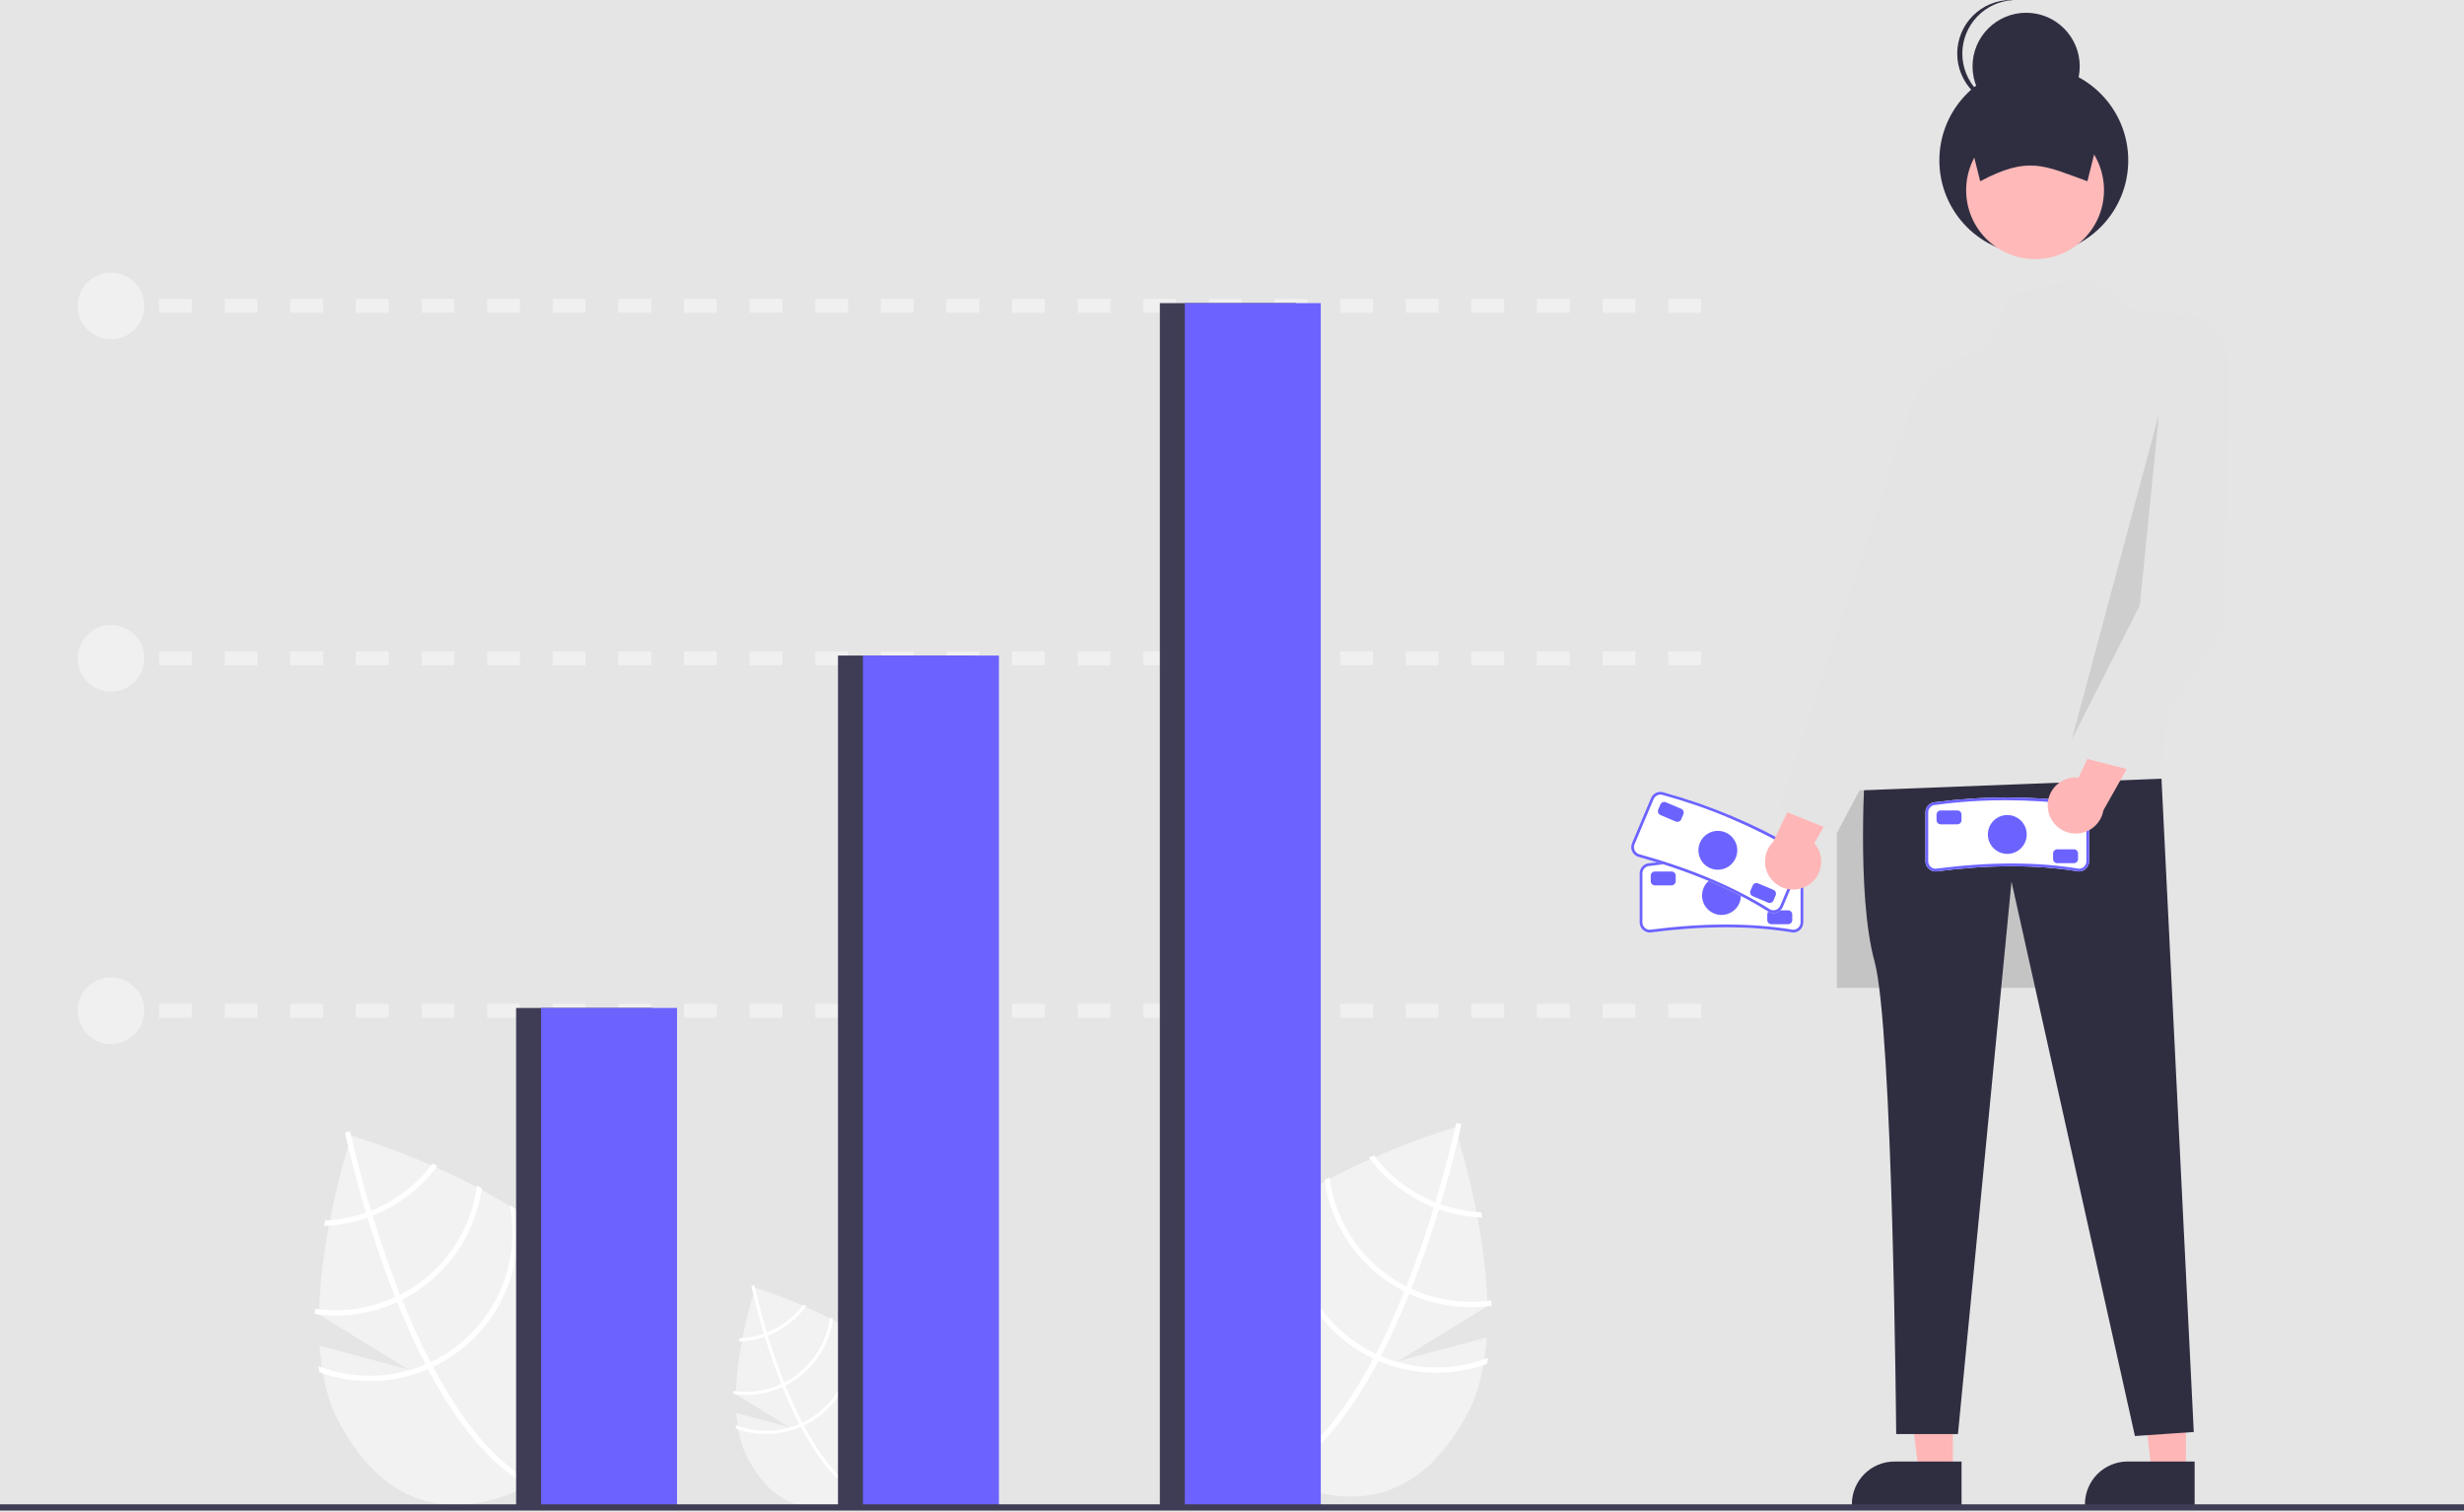 <svg width="888" height="545" viewBox="0 0 888 545" fill="none" xmlns="http://www.w3.org/2000/svg">
<rect width="888" height="545" fill="#E5E5E5"/>
<g id="businesschart 1" clip-path="url(#clip0)">
<path id="Vector" d="M535.817 481.954L503.786 490.546L536.048 470.706C535.354 439.078 524.315 406.282 524.315 406.282C524.315 406.282 455.365 426.257 437.269 460.847C419.173 495.436 433.418 518.271 458.783 531.542C484.149 544.812 511.03 543.492 529.126 508.903C533.154 501.204 535.147 491.847 535.817 481.954Z" fill="#F2F2F2"/>
<path id="Vector_2" d="M497.662 488.715L496.77 490.42C486.301 510.185 474.869 523.899 462.614 531.356C462.437 531.468 462.257 531.567 462.08 531.679L461.58 530.847L461.109 530.042C474.535 522.091 485.804 506.818 494.941 489.581C495.241 489.028 495.545 488.467 495.832 487.897C499.635 480.566 503.061 472.93 506.105 465.363C506.346 464.78 506.583 464.183 506.82 463.587C510.787 453.579 514.095 443.763 516.746 435.12C516.936 434.51 517.118 433.895 517.295 433.289C521.723 418.641 524.179 407.638 524.705 405.194C524.774 404.897 524.807 404.731 524.816 404.693L525.738 404.885L525.75 404.881L526.68 405.077C526.671 405.115 526.563 405.671 526.331 406.689C525.485 410.504 523.085 420.805 519.127 433.979C518.946 434.572 518.764 435.187 518.574 435.797C516.43 442.813 513.868 450.568 510.875 458.548C510.126 460.554 509.366 462.522 508.593 464.45C508.365 465.051 508.128 465.648 507.888 466.231C504.597 474.411 501.189 481.906 497.662 488.715Z" fill="white"/>
<path id="Vector_3" d="M519.128 433.979C518.522 433.759 517.909 433.535 517.295 433.289C515.629 432.625 513.997 431.875 512.407 431.044C505.626 427.508 499.725 422.495 495.139 416.376C494.55 416.638 493.962 416.9 493.36 417.166C498.15 423.671 504.362 428.995 511.524 432.732C513.221 433.619 514.964 434.416 516.746 435.12C517.351 435.361 517.965 435.585 518.574 435.797C523.593 437.569 528.851 438.57 534.17 438.763C534.05 438.109 533.933 437.468 533.821 436.84C528.809 436.615 523.858 435.651 519.128 433.979V433.979Z" fill="white"/>
<path id="Vector_4" d="M508.594 464.45C507.993 464.179 507.402 463.892 506.82 463.587C506.638 463.503 506.453 463.406 506.275 463.313C498.933 459.472 492.629 453.912 487.899 447.108C483.17 440.304 480.156 432.458 479.115 424.237C478.517 424.558 477.918 424.88 477.324 425.214C478.506 433.599 481.668 441.581 486.549 448.5C491.43 455.419 497.89 461.075 505.392 465.001C505.628 465.125 505.865 465.248 506.106 465.363C506.701 465.664 507.292 465.952 507.888 466.231C517.141 470.484 527.424 471.982 537.506 470.546C537.496 469.907 537.487 469.267 537.469 468.624C527.643 470.072 517.607 468.622 508.594 464.45V464.45Z" fill="white"/>
<path id="Vector_5" d="M497.662 488.715C497.045 488.456 496.436 488.181 495.832 487.897C495.186 487.591 494.544 487.277 493.911 486.946C484.051 481.773 476.132 473.546 471.34 463.496C466.547 453.445 465.138 442.113 467.325 431.196C466.588 431.681 465.855 432.157 465.134 432.651C463.31 443.73 465.023 455.102 470.03 465.152C475.038 475.202 483.085 483.418 493.028 488.634C493.661 488.965 494.298 489.288 494.941 489.581C495.549 489.878 496.157 490.153 496.77 490.42C509.193 495.73 523.169 496.12 535.868 491.513C536.018 490.795 536.137 490.073 536.262 489.343C523.803 494.161 509.958 493.935 497.662 488.715V488.715Z" fill="white"/>
<path id="Vector_6" d="M115.183 484.954L147.214 493.546L114.952 473.706C115.646 442.078 126.685 409.282 126.685 409.282C126.685 409.282 195.635 429.257 213.731 463.847C231.827 498.436 217.582 521.271 192.217 534.542C166.851 547.812 139.97 546.492 121.874 511.903C117.846 504.204 115.853 494.847 115.183 484.954Z" fill="#F2F2F2"/>
<path id="Vector_7" d="M153.338 491.715L154.23 493.42C164.699 513.185 176.131 526.899 188.386 534.356C188.563 534.468 188.743 534.567 188.92 534.679L189.42 533.847L189.891 533.042C176.465 525.091 165.196 509.818 156.059 492.581C155.759 492.028 155.455 491.467 155.168 490.897C151.365 483.566 147.939 475.93 144.895 468.363C144.654 467.78 144.417 467.183 144.18 466.587C140.213 456.579 136.905 446.763 134.254 438.12C134.064 437.51 133.882 436.895 133.705 436.289C129.277 421.641 126.821 410.638 126.295 408.194C126.226 407.897 126.193 407.731 126.184 407.693L125.262 407.885L125.25 407.881L124.32 408.077C124.329 408.115 124.437 408.671 124.669 409.689C125.515 413.504 127.915 423.805 131.873 436.979C132.054 437.572 132.236 438.187 132.426 438.797C134.57 445.813 137.132 453.568 140.125 461.548C140.874 463.554 141.634 465.522 142.407 467.45C142.635 468.051 142.872 468.648 143.112 469.231C146.403 477.411 149.811 484.906 153.338 491.715Z" fill="white"/>
<path id="Vector_8" d="M117.179 439.84C117.066 440.468 116.95 441.109 116.83 441.763C122.149 441.57 127.407 440.57 132.426 438.797C133.035 438.585 133.649 438.361 134.254 438.12C136.036 437.416 137.779 436.619 139.476 435.732C146.638 431.995 152.85 426.671 157.639 420.166C157.038 419.9 156.45 419.638 155.861 419.376C151.275 425.496 145.374 430.508 138.593 434.044C137.003 434.875 135.371 435.625 133.705 436.289C133.091 436.535 132.478 436.759 131.872 436.979C127.142 438.651 122.191 439.615 117.179 439.84V439.84Z" fill="white"/>
<path id="Vector_9" d="M113.531 471.624C113.513 472.267 113.504 472.907 113.494 473.546C123.576 474.982 133.859 473.484 143.112 469.231C143.708 468.952 144.299 468.664 144.894 468.363C145.135 468.248 145.372 468.125 145.608 468.001C153.11 464.075 159.57 458.419 164.451 451.5C169.332 444.581 172.494 436.599 173.676 428.214C173.082 427.88 172.483 427.558 171.885 427.237C170.844 435.458 167.83 443.304 163.101 450.108C158.371 456.912 152.067 462.472 144.725 466.313C144.547 466.406 144.362 466.503 144.18 466.587C143.598 466.892 143.007 467.179 142.406 467.45C133.393 471.622 123.357 473.072 113.531 471.624V471.624Z" fill="white"/>
<path id="Vector_10" d="M114.738 492.343C114.863 493.073 114.982 493.795 115.132 494.513C127.831 499.12 141.807 498.73 154.23 493.42C154.843 493.153 155.451 492.878 156.059 492.581C156.702 492.288 157.339 491.965 157.972 491.634C167.915 486.418 175.962 478.202 180.97 468.152C185.977 458.102 187.69 446.73 185.866 435.651C185.145 435.157 184.412 434.681 183.675 434.196C185.861 445.113 184.453 456.445 179.66 466.496C174.868 476.546 166.949 484.773 157.089 489.946C156.456 490.277 155.814 490.591 155.168 490.897C154.564 491.181 153.955 491.456 153.338 491.715C141.042 496.936 127.197 497.161 114.738 492.343V492.343Z" fill="white"/>
<path id="Vector_11" d="M265.356 509.174L284.425 514.289L265.218 502.478C265.631 483.649 272.203 464.125 272.203 464.125C272.203 464.125 313.251 476.016 324.024 496.608C334.797 517.2 326.317 530.795 311.216 538.695C296.115 546.595 280.112 545.809 269.339 525.217C266.941 520.634 265.755 515.064 265.356 509.174Z" fill="#F2F2F2"/>
<path id="Vector_12" d="M288.07 513.199L288.601 514.214C294.834 525.981 301.64 534.145 308.935 538.585C309.041 538.651 309.148 538.71 309.254 538.777L309.551 538.282L309.832 537.802C301.838 533.069 295.13 523.977 289.691 513.715C289.512 513.386 289.331 513.052 289.16 512.712C286.896 508.348 284.857 503.802 283.044 499.297C282.901 498.95 282.76 498.595 282.619 498.24C280.257 492.282 278.288 486.438 276.709 481.293C276.596 480.929 276.488 480.564 276.382 480.203C273.747 471.482 272.284 464.932 271.971 463.477C271.93 463.3 271.91 463.201 271.905 463.179L271.356 463.293L271.349 463.29L270.795 463.407C270.801 463.43 270.865 463.761 271.003 464.367C271.507 466.638 272.936 472.771 275.292 480.613C275.4 480.967 275.508 481.332 275.621 481.696C276.897 485.873 278.423 490.489 280.205 495.24C280.65 496.434 281.103 497.606 281.563 498.754C281.699 499.111 281.84 499.466 281.983 499.814C283.942 504.684 285.971 509.145 288.07 513.199Z" fill="white"/>
<path id="Vector_13" d="M266.544 482.316C266.477 482.69 266.408 483.072 266.337 483.462C269.503 483.346 272.633 482.751 275.621 481.696C275.984 481.57 276.349 481.436 276.709 481.293C277.77 480.874 278.808 480.399 279.818 479.871C284.082 477.646 287.78 474.476 290.631 470.604C290.273 470.446 289.923 470.29 289.573 470.134C286.842 473.777 283.329 476.761 279.293 478.866C278.346 479.361 277.375 479.807 276.382 480.203C276.017 480.349 275.652 480.482 275.292 480.613C272.475 481.609 269.528 482.182 266.544 482.316V482.316Z" fill="white"/>
<path id="Vector_14" d="M264.373 501.238C264.362 501.621 264.356 502.002 264.35 502.382C270.353 503.238 276.474 502.346 281.983 499.814C282.338 499.648 282.69 499.476 283.044 499.297C283.187 499.229 283.328 499.155 283.469 499.081C287.935 496.745 291.78 493.377 294.686 489.258C297.592 485.139 299.475 480.387 300.178 475.395C299.824 475.196 299.468 475.005 299.112 474.814C298.492 479.708 296.698 484.379 293.883 488.429C291.067 492.48 287.314 495.79 282.943 498.076C282.837 498.132 282.727 498.189 282.619 498.24C282.272 498.421 281.92 498.592 281.563 498.754C276.197 501.237 270.222 502.1 264.373 501.238V501.238Z" fill="white"/>
<path id="Vector_15" d="M265.091 513.573C265.165 514.008 265.236 514.438 265.325 514.865C272.886 517.608 281.206 517.375 288.601 514.214C288.966 514.055 289.329 513.891 289.691 513.715C290.073 513.54 290.452 513.348 290.829 513.151C296.749 510.046 301.539 505.154 304.521 499.172C307.502 493.189 308.521 486.418 307.435 479.823C307.006 479.529 306.57 479.245 306.131 478.956C307.433 485.456 306.594 492.202 303.741 498.185C300.888 504.168 296.173 509.066 290.304 512.146C289.927 512.343 289.545 512.53 289.16 512.712C288.8 512.881 288.438 513.045 288.07 513.199C280.751 516.307 272.508 516.441 265.091 513.573V513.573Z" fill="white"/>
<g id="cards">
<path id="Vector_16" d="M646.236 336.057L646.155 336.05C630.988 333.546 614.139 333.547 594.646 336.053H594.639C594.152 336.059 593.67 335.968 593.219 335.786C592.767 335.605 592.357 335.336 592.01 334.995C591.663 334.654 591.388 334.247 591.199 333.799C591.01 333.351 590.912 332.87 590.909 332.383V314.73C590.911 313.756 591.298 312.823 591.987 312.134C592.675 311.445 593.609 311.058 594.583 311.057C611.748 308.819 629.132 308.82 646.298 311.061H646.304C647.267 311.075 648.186 311.468 648.861 312.155C649.535 312.842 649.912 313.767 649.909 314.73V332.383C649.908 333.357 649.521 334.291 648.832 334.98C648.144 335.668 647.21 336.056 646.236 336.057V336.057Z" fill="white"/>
<path id="Vector_17" d="M646.236 336.057L646.155 336.05C630.988 333.546 614.139 333.547 594.646 336.053H594.639C594.152 336.059 593.67 335.968 593.219 335.786C592.767 335.605 592.357 335.336 592.01 334.995C591.663 334.654 591.388 334.247 591.199 333.799C591.01 333.351 590.912 332.87 590.909 332.383V314.73C590.911 313.756 591.298 312.823 591.987 312.134C592.675 311.445 593.609 311.058 594.583 311.057C611.748 308.819 629.132 308.82 646.298 311.061H646.304C647.267 311.075 648.186 311.468 648.861 312.155C649.535 312.842 649.912 313.767 649.909 314.73V332.383C649.908 333.357 649.521 334.291 648.832 334.98C648.144 335.668 647.21 336.056 646.236 336.057V336.057ZM619.754 310.381C611.358 310.366 602.971 310.925 594.651 312.052C594.295 312.046 593.941 312.111 593.61 312.243C593.279 312.375 592.977 312.571 592.722 312.82C592.467 313.069 592.264 313.366 592.125 313.694C591.985 314.022 591.912 314.374 591.909 314.73V332.383C591.91 333.092 592.192 333.772 592.693 334.273C593.194 334.774 593.874 335.056 594.583 335.057C614.092 332.544 631.022 332.544 646.275 335.056C646.977 335.045 647.647 334.759 648.139 334.259C648.632 333.759 648.909 333.085 648.909 332.383V314.73C648.909 314.021 648.627 313.342 648.126 312.841C647.624 312.34 646.945 312.058 646.236 312.057C637.451 310.955 628.607 310.395 619.754 310.381V310.381Z" fill="#6C63FF"/>
<path id="Vector_18" d="M620.409 329.714C624.275 329.714 627.409 326.58 627.409 322.714C627.409 318.848 624.275 315.714 620.409 315.714C616.543 315.714 613.409 318.848 613.409 322.714C613.409 326.58 616.543 329.714 620.409 329.714Z" fill="#6C63FF"/>
<path id="Vector_19" d="M602.409 319.057H596.409C596.012 319.056 595.63 318.898 595.349 318.617C595.068 318.336 594.91 317.954 594.909 317.557V315.557C594.91 315.159 595.068 314.778 595.349 314.497C595.63 314.215 596.012 314.057 596.409 314.057H602.409C602.807 314.057 603.188 314.215 603.47 314.497C603.751 314.778 603.909 315.159 603.909 315.557V317.557C603.909 317.954 603.751 318.336 603.47 318.617C603.188 318.898 602.807 319.056 602.409 319.057V319.057Z" fill="#6C63FF"/>
<path id="Vector_20" d="M644.409 333.057H638.409C638.012 333.056 637.63 332.898 637.349 332.617C637.068 332.336 636.91 331.954 636.909 331.557V329.557C636.91 329.159 637.068 328.778 637.349 328.497C637.63 328.215 638.012 328.057 638.409 328.057H644.409C644.807 328.057 645.188 328.215 645.47 328.497C645.751 328.778 645.909 329.159 645.909 329.557V331.557C645.909 331.954 645.751 332.336 645.47 332.617C645.188 332.898 644.807 333.056 644.409 333.057V333.057Z" fill="#6C63FF"/>
<path id="Vector_21" d="M637.699 328.755L637.627 328.717C624.628 320.512 609.105 313.961 590.172 308.689L590.165 308.686C589.714 308.502 589.305 308.231 588.96 307.889C588.615 307.546 588.341 307.138 588.155 306.689C587.968 306.24 587.872 305.758 587.872 305.272C587.872 304.786 587.969 304.304 588.156 303.855L595.021 287.592C595.401 286.695 596.121 285.985 597.023 285.619C597.925 285.252 598.936 285.258 599.834 285.636C616.519 290.25 632.534 297.011 647.477 305.751L647.483 305.754C648.364 306.141 649.058 306.861 649.412 307.756C649.767 308.651 649.754 309.65 649.377 310.536L642.512 326.8C642.132 327.697 641.412 328.406 640.51 328.773C639.608 329.139 638.597 329.133 637.699 328.755V328.755Z" fill="white"/>
<path id="Vector_22" d="M637.699 328.755L637.627 328.717C624.628 320.512 609.105 313.961 590.172 308.689L590.165 308.686C589.714 308.502 589.305 308.231 588.96 307.889C588.615 307.546 588.341 307.138 588.155 306.689C587.968 306.24 587.872 305.758 587.872 305.272C587.872 304.786 587.969 304.304 588.156 303.855L595.021 287.592C595.401 286.695 596.121 285.985 597.023 285.619C597.925 285.252 598.936 285.258 599.834 285.636C616.519 290.25 632.534 297.011 647.477 305.751L647.483 305.754C648.364 306.141 649.058 306.861 649.412 307.756C649.767 308.651 649.754 309.65 649.377 310.536L642.512 326.8C642.132 327.697 641.412 328.406 640.51 328.773C639.608 329.139 638.597 329.133 637.699 328.755V328.755ZM623.286 294.802C615.557 291.524 607.613 288.776 599.51 286.579C599.184 286.435 598.832 286.358 598.476 286.35C598.12 286.343 597.766 286.406 597.434 286.537C597.103 286.667 596.8 286.862 596.544 287.109C596.288 287.357 596.084 287.653 595.943 287.98L589.077 304.244C588.802 304.898 588.798 305.633 589.065 306.29C589.332 306.946 589.848 307.47 590.501 307.747C609.452 313.019 625.049 319.602 638.124 327.849C638.775 328.112 639.503 328.108 640.152 327.839C640.8 327.57 641.317 327.057 641.591 326.411L648.456 310.147C648.731 309.494 648.735 308.758 648.468 308.102C648.202 307.445 647.685 306.921 647.032 306.645C639.368 302.213 631.437 298.258 623.286 294.803V294.802Z" fill="#6C63FF"/>
<path id="Vector_23" d="M619.094 313.419C622.96 313.419 626.094 310.285 626.094 306.419C626.094 302.553 622.96 299.419 619.094 299.419C615.228 299.419 612.094 302.553 612.094 306.419C612.094 310.285 615.228 313.419 619.094 313.419Z" fill="#6C63FF"/>
<path id="Vector_24" d="M603.933 296.05L598.406 293.717C598.039 293.562 597.75 293.268 597.6 292.899C597.45 292.531 597.453 292.118 597.607 291.751L598.385 289.909C598.54 289.543 598.834 289.253 599.202 289.103C599.571 288.953 599.984 288.956 600.35 289.11L605.878 291.444C606.244 291.599 606.534 291.893 606.684 292.261C606.833 292.629 606.831 293.042 606.676 293.409L605.899 295.251C605.744 295.618 605.45 295.907 605.081 296.057C604.713 296.207 604.3 296.204 603.933 296.05V296.05Z" fill="#6C63FF"/>
<path id="Vector_25" d="M637.183 325.281L631.655 322.948C631.289 322.793 630.999 322.499 630.85 322.13C630.7 321.762 630.702 321.349 630.857 320.983L631.634 319.14C631.789 318.774 632.083 318.484 632.452 318.334C632.82 318.185 633.233 318.187 633.6 318.341L639.127 320.675C639.494 320.83 639.783 321.124 639.933 321.492C640.083 321.861 640.08 322.274 639.926 322.64L639.148 324.483C638.993 324.849 638.699 325.139 638.331 325.288C637.962 325.438 637.549 325.436 637.183 325.281Z" fill="#6C63FF"/>
</g>
<rect id="Rectangle 1" x="662" y="256" width="100" height="100" fill="#C4C4C4"/>
<path id="Vector_26" d="M651.475 319.091C652.734 318.333 653.812 317.308 654.633 316.088C655.453 314.868 655.996 313.484 656.224 312.031C656.451 310.579 656.358 309.094 655.949 307.682C655.541 306.27 654.828 304.964 653.86 303.857L671.569 272.819L653.038 274.016L639.062 303.307C637.311 305.056 636.261 307.386 636.113 309.857C635.965 312.327 636.728 314.767 638.258 316.712C639.788 318.658 641.978 319.975 644.414 320.413C646.85 320.851 649.362 320.381 651.475 319.091V319.091Z" fill="#FFB6B6"/>
<path id="Vector_27" d="M787.796 530.684H775.536L769.704 483.396L787.798 483.397L787.796 530.684Z" fill="#FFB6B6"/>
<g id="shoe2">
<path id="Vector_28" d="M790.922 542.568L751.392 542.567V542.067C751.392 537.986 753.013 534.073 755.899 531.187C758.784 528.302 762.698 526.681 766.778 526.681H766.779L790.923 526.682L790.922 542.568Z" fill="#2F2E41"/>
</g>
<path id="Vector_29" d="M703.796 530.684H691.536L685.704 483.396L703.798 483.397L703.796 530.684Z" fill="#FFB6B6"/>
<g id="shoe1">
<path id="Vector_30" d="M706.922 542.568L667.392 542.567V542.067C667.392 537.986 669.013 534.073 671.899 531.187C674.784 528.302 678.698 526.681 682.778 526.681H682.779L706.923 526.682L706.922 542.568Z" fill="#2F2E41"/>
</g>
<path id="Vector_31" d="M672.271 274.153C672.271 274.153 668.899 322.174 675.54 346.359C682.182 370.544 683.368 516.8 683.368 516.8H705.629L724.924 317.714L769.406 517.502L790.611 516.044L778.982 280.621L672.271 274.153Z" fill="#2F2E41"/>
<path id="Vector_32" d="M769.783 112.275L752.764 99.856L724.247 106.066L716.527 124.408L703.226 131.003C698.852 133.171 695.071 136.369 692.206 140.322C689.341 144.275 687.479 148.864 686.779 153.695L667.776 284.92L778.982 280.621L792.445 126.078C792.585 124.464 792.401 122.838 791.902 121.296C791.403 119.754 790.6 118.328 789.54 117.103C788.48 115.877 787.185 114.876 785.732 114.16C784.278 113.443 782.696 113.026 781.078 112.932L769.783 112.275Z" fill="#E4E4E4"/>
<path id="Vector_33" d="M696.189 141.253L685.918 155.099L641.182 291.544L662.152 299.94L695.729 236.359L696.189 141.253Z" fill="#E4E4E4"/>
<g id="head">
<path id="Vector_34" d="M732.961 91.832C751.759 91.832 766.998 76.593 766.998 57.795C766.998 38.997 751.759 23.758 732.961 23.758C714.162 23.758 698.923 38.997 698.923 57.795C698.923 76.593 714.162 91.832 732.961 91.832Z" fill="#2F2E41"/>
<path id="Vector_35" d="M733.421 93.372C747.138 93.372 758.259 82.252 758.259 68.534C758.259 54.817 747.138 43.696 733.421 43.696C719.703 43.696 708.583 54.817 708.583 68.534C708.583 82.252 719.703 93.372 733.421 93.372Z" fill="#FFB9B9"/>
<path id="Vector_36" d="M752.279 65.315C736.464 59.61 731.112 56.106 713.642 65.315L707.203 39.557H758.719L752.279 65.315Z" fill="#2F2E41"/>
<path id="Vector_37" d="M730.201 43.236C740.87 43.236 749.519 34.587 749.519 23.918C749.519 13.249 740.87 4.6 730.201 4.6C719.532 4.6 710.882 13.249 710.882 23.918C710.882 34.587 719.532 43.236 730.201 43.236Z" fill="#2F2E41"/>
<path id="Vector_38" d="M707.203 19.318C707.205 14.357 709.118 9.587 712.544 5.999C715.969 2.41 720.645 0.279 725.601 0.046C725.294 0.032 724.992 0 724.681 0C719.558 0 714.644 2.035 711.021 5.658C707.398 9.281 705.363 14.195 705.363 19.318C705.363 24.442 707.398 29.356 711.021 32.979C714.644 36.602 719.558 38.637 724.681 38.637C724.992 38.637 725.294 38.605 725.601 38.59C720.645 38.358 715.969 36.227 712.544 32.638C709.118 29.049 707.205 24.28 707.203 19.318V19.318Z" fill="#2F2E41"/>
</g>
<path id="Vector_39" opacity="0.1" d="M778.087 149.111L771.157 218.196L746.683 266.431L778.087 149.111Z" fill="black"/>
<path id="Vector_40" d="M45.5 361.737H39.5V366.737H45.5V361.737Z" fill="#F0F0F0"/>
<path id="Vector_41" d="M613.029 366.737H601.206V361.737H613.029V366.737ZM589.383 366.737H577.559V361.737H589.383V366.737ZM565.735 366.737H553.912V361.737H565.735V366.737ZM542.089 366.737H530.265V361.737H542.089V366.737ZM518.441 366.737H506.618V361.737H518.441V366.737ZM494.794 366.737H482.971V361.737H494.794L494.794 366.737ZM471.147 366.737H459.324V361.737H471.147V366.737ZM447.5 366.737H435.677V361.737H447.5V366.737ZM423.853 366.737H412.03V361.737H423.853V366.737ZM400.206 366.737H388.382V361.737H400.206L400.206 366.737ZM376.559 366.737H364.735V361.737H376.559L376.559 366.737ZM352.912 366.737H341.088V361.737H352.912L352.912 366.737ZM329.265 366.737H317.441V361.737H329.265L329.265 366.737ZM305.618 366.737H293.794V361.737H305.618L305.618 366.737ZM281.971 366.737H270.147V361.737H281.971L281.971 366.737ZM258.324 366.737H246.5V361.737H258.324L258.324 366.737ZM234.677 366.737H222.853V361.737H234.677L234.677 366.737ZM211.03 366.737H199.206V361.737H211.03L211.03 366.737ZM187.382 366.737H175.559V361.737H187.382L187.382 366.737ZM163.735 366.737H151.912V361.737H163.735L163.735 366.737ZM140.088 366.737H128.265V361.737H140.088L140.088 366.737ZM116.441 366.737H104.618V361.737H116.441L116.441 366.737ZM92.794 366.737H80.971V361.737H92.794L92.794 366.737ZM69.147 366.737H57.324V361.737H69.147L69.147 366.737Z" fill="#F0F0F0"/>
<path id="Vector_42" d="M45.5 234.737H39.5V239.737H45.5V234.737Z" fill="#F0F0F0"/>
<path id="Vector_43" d="M613.029 239.737H601.206V234.737H613.029V239.737ZM589.383 239.737H577.559V234.737H589.383V239.737ZM565.735 239.737H553.912V234.737H565.735V239.737ZM542.089 239.737H530.265V234.737H542.089V239.737ZM518.441 239.737H506.618V234.737H518.441V239.737ZM494.794 239.737H482.971V234.737H494.794L494.794 239.737ZM471.147 239.737H459.324V234.737H471.147V239.737ZM447.5 239.737H435.677V234.737H447.5V239.737ZM423.853 239.737H412.03V234.737H423.853V239.737ZM400.206 239.737H388.382V234.737H400.206L400.206 239.737ZM376.559 239.737H364.735V234.737H376.559L376.559 239.737ZM352.912 239.737H341.088V234.737H352.912L352.912 239.737ZM329.265 239.737H317.441V234.737H329.265L329.265 239.737ZM305.618 239.737H293.794V234.737H305.618L305.618 239.737ZM281.971 239.737H270.147V234.737H281.971L281.971 239.737ZM258.324 239.737H246.5V234.737H258.324L258.324 239.737ZM234.677 239.737H222.853V234.737H234.677L234.677 239.737ZM211.03 239.737H199.206V234.737H211.03L211.03 239.737ZM187.382 239.737H175.559V234.737H187.382L187.382 239.737ZM163.735 239.737H151.912V234.737H163.735L163.735 239.737ZM140.088 239.737H128.265V234.737H140.088L140.088 239.737ZM116.441 239.737H104.618V234.737H116.441L116.441 239.737ZM92.794 239.737H80.971V234.737H92.794L92.794 239.737ZM69.147 239.737H57.324V234.737H69.147L69.147 239.737Z" fill="#F0F0F0"/>
<path id="Vector_44" d="M45.5 107.737H39.5V112.737H45.5V107.737Z" fill="#F0F0F0"/>
<path id="Vector_45" d="M613.029 112.737H601.206V107.737H613.029V112.737ZM589.383 112.737H577.559V107.737H589.383V112.737ZM565.735 112.737H553.912V107.737H565.735V112.737ZM542.089 112.737H530.265V107.737H542.089V112.737ZM518.441 112.737H506.618V107.737H518.441V112.737ZM494.794 112.737H482.971V107.737H494.794L494.794 112.737ZM471.147 112.737H459.324V107.737H471.147V112.737ZM447.5 112.737H435.677V107.737H447.5V112.737ZM423.853 112.737H412.03V107.737H423.853V112.737ZM400.206 112.737H388.382V107.737H400.206L400.206 112.737ZM376.559 112.737H364.735V107.737H376.559L376.559 112.737ZM352.912 112.737H341.088V107.737H352.912L352.912 112.737ZM329.265 112.737H317.441V107.737H329.265L329.265 112.737ZM305.618 112.737H293.794V107.737H305.618L305.618 112.737ZM281.971 112.737H270.147V107.737H281.971L281.971 112.737ZM258.324 112.737H246.5V107.737H258.324L258.324 112.737ZM234.677 112.737H222.853V107.737H234.677L234.677 112.737ZM211.03 112.737H199.206V107.737H211.03L211.03 112.737ZM187.382 112.737H175.559V107.737H187.382L187.382 112.737ZM163.735 112.737H151.912V107.737H163.735L163.735 112.737ZM140.088 112.737H128.265V107.737H140.088L140.088 112.737ZM116.441 112.737H104.618V107.737H116.441L116.441 112.737ZM92.794 112.737H80.971V107.737H92.794L92.794 112.737ZM69.147 112.737H57.324V107.737H69.147L69.147 112.737Z" fill="#F0F0F0"/>
<g id="smallbar">
<path id="Vector_46" d="M235 363.237H186V543.237H235V363.237Z" fill="#3F3D56"/>
<path id="Vector_47" d="M244 363.237H195V543.237H244V363.237Z" fill="#6C63FF"/>
</g>
<g id="mediumbar">
<path id="Vector_48" d="M351 236.237H302V543.237H351V236.237Z" fill="#3F3D56"/>
<path id="Vector_49" d="M360 236.237H311V543.237H360V236.237Z" fill="#6C63FF"/>
</g>
<g id="largebar">
<path id="Vector_50" d="M467 109.237H418V543.237H467V109.237Z" fill="#3F3D56"/>
<path id="Vector_51" d="M476 109.237H427V543.237H476V109.237Z" fill="#6C63FF"/>
</g>
<path id="Vector_52" d="M40 122.237C46.627 122.237 52 116.864 52 110.237C52 103.609 46.627 98.237 40 98.237C33.373 98.237 28 103.609 28 110.237C28 116.864 33.373 122.237 40 122.237Z" fill="#F0F0F0"/>
<path id="Vector_53" d="M40 249.237C46.627 249.237 52 243.864 52 237.237C52 230.609 46.627 225.237 40 225.237C33.373 225.237 28 230.609 28 237.237C28 243.864 33.373 249.237 40 249.237Z" fill="#F0F0F0"/>
<path id="Vector_54" d="M40 376.237C46.627 376.237 52 370.864 52 364.237C52 357.609 46.627 352.237 40 352.237C33.373 352.237 28 357.609 28 364.237C28 370.864 33.373 376.237 40 376.237Z" fill="#F0F0F0"/>
<path id="Vector_55" d="M888 542.116H0V544.357H888V542.116Z" fill="#3F3D56"/>
<g id="card">
<path id="Vector_56" d="M749.236 314.057L749.155 314.05C733.988 311.546 717.139 311.547 697.646 314.053H697.639C697.152 314.059 696.67 313.968 696.219 313.786C695.767 313.605 695.357 313.336 695.01 312.995C694.663 312.654 694.388 312.247 694.199 311.799C694.01 311.351 693.912 310.87 693.909 310.383V292.73C693.911 291.756 694.298 290.823 694.987 290.134C695.675 289.445 696.609 289.058 697.583 289.057C714.748 286.819 732.132 286.82 749.298 289.061H749.304C750.267 289.075 751.186 289.468 751.861 290.155C752.535 290.842 752.912 291.767 752.909 292.73V310.383C752.908 311.357 752.521 312.291 751.832 312.98C751.144 313.668 750.21 314.056 749.236 314.057Z" fill="white"/>
<path id="Vector_57" d="M749.236 314.057L749.155 314.05C733.988 311.546 717.139 311.547 697.646 314.053H697.639C697.152 314.059 696.67 313.968 696.219 313.786C695.767 313.605 695.357 313.336 695.01 312.995C694.663 312.654 694.388 312.247 694.199 311.799C694.01 311.351 693.912 310.87 693.909 310.383V292.73C693.911 291.756 694.298 290.823 694.987 290.134C695.675 289.445 696.609 289.058 697.583 289.057C714.748 286.819 732.132 286.82 749.298 289.061H749.304C750.267 289.075 751.186 289.468 751.861 290.155C752.535 290.842 752.912 291.767 752.909 292.73V310.383C752.908 311.357 752.521 312.291 751.832 312.98C751.144 313.668 750.21 314.056 749.236 314.057ZM722.754 288.381C714.358 288.366 705.971 288.925 697.651 290.052C697.295 290.046 696.941 290.111 696.61 290.243C696.279 290.375 695.977 290.571 695.722 290.82C695.467 291.069 695.264 291.366 695.125 291.694C694.985 292.022 694.912 292.374 694.909 292.73V310.383C694.91 311.092 695.192 311.772 695.693 312.273C696.194 312.774 696.874 313.056 697.583 313.057C717.092 310.544 734.022 310.544 749.275 313.056C749.977 313.045 750.647 312.759 751.139 312.259C751.632 311.759 751.909 311.085 751.909 310.383V292.73C751.909 292.021 751.627 291.342 751.126 290.841C750.624 290.34 749.945 290.058 749.236 290.057C740.451 288.955 731.607 288.395 722.754 288.381V288.381Z" fill="#6C63FF"/>
<path id="Vector_58" d="M723.409 307.714C727.275 307.714 730.409 304.58 730.409 300.714C730.409 296.848 727.275 293.714 723.409 293.714C719.543 293.714 716.409 296.848 716.409 300.714C716.409 304.58 719.543 307.714 723.409 307.714Z" fill="#6C63FF"/>
<path id="Vector_59" d="M705.409 297.057H699.409C699.012 297.056 698.63 296.898 698.349 296.617C698.068 296.336 697.91 295.954 697.909 295.557V293.557C697.91 293.159 698.068 292.778 698.349 292.497C698.63 292.215 699.012 292.057 699.409 292.057H705.409C705.807 292.057 706.188 292.215 706.47 292.497C706.751 292.778 706.909 293.159 706.909 293.557V295.557C706.909 295.954 706.751 296.336 706.47 296.617C706.188 296.898 705.807 297.056 705.409 297.057V297.057Z" fill="#6C63FF"/>
<path id="Vector_60" d="M747.409 311.057H741.409C741.012 311.056 740.63 310.898 740.349 310.617C740.068 310.336 739.91 309.954 739.909 309.557V307.557C739.91 307.159 740.068 306.778 740.349 306.497C740.63 306.215 741.012 306.057 741.409 306.057H747.409C747.807 306.057 748.188 306.215 748.47 306.497C748.751 306.778 748.909 307.159 748.909 307.557V309.557C748.909 309.954 748.751 310.336 748.47 310.617C748.188 310.898 747.807 311.056 747.409 311.057V311.057Z" fill="#6C63FF"/>
</g>
<path id="Vector_61" d="M737.994 290.916C737.891 289.45 738.111 287.979 738.638 286.606C739.165 285.234 739.987 283.994 741.045 282.974C742.104 281.953 743.373 281.178 744.763 280.701C746.154 280.224 747.632 280.058 749.094 280.214L764.332 247.891L773.995 263.748L758.044 292.012C757.618 294.45 756.313 296.648 754.376 298.188C752.439 299.728 750.003 300.505 747.532 300.37C745.061 300.235 742.725 299.198 740.967 297.455C739.209 295.713 738.151 293.387 737.994 290.916V290.916Z" fill="#FFB6B6"/>
<path id="Vector_62" d="M779.422 121.839L785.697 113.655C785.697 113.655 800.988 110.541 803.585 131.542L801.949 224.908L768.444 277.644L746.683 272.088L775.134 209.441L779.422 121.839Z" fill="#E4E4E4"/>
</g>
<defs>
<clipPath id="clip0">
<rect width="888" height="544.357" fill="white"/>
</clipPath>
</defs>
</svg>
